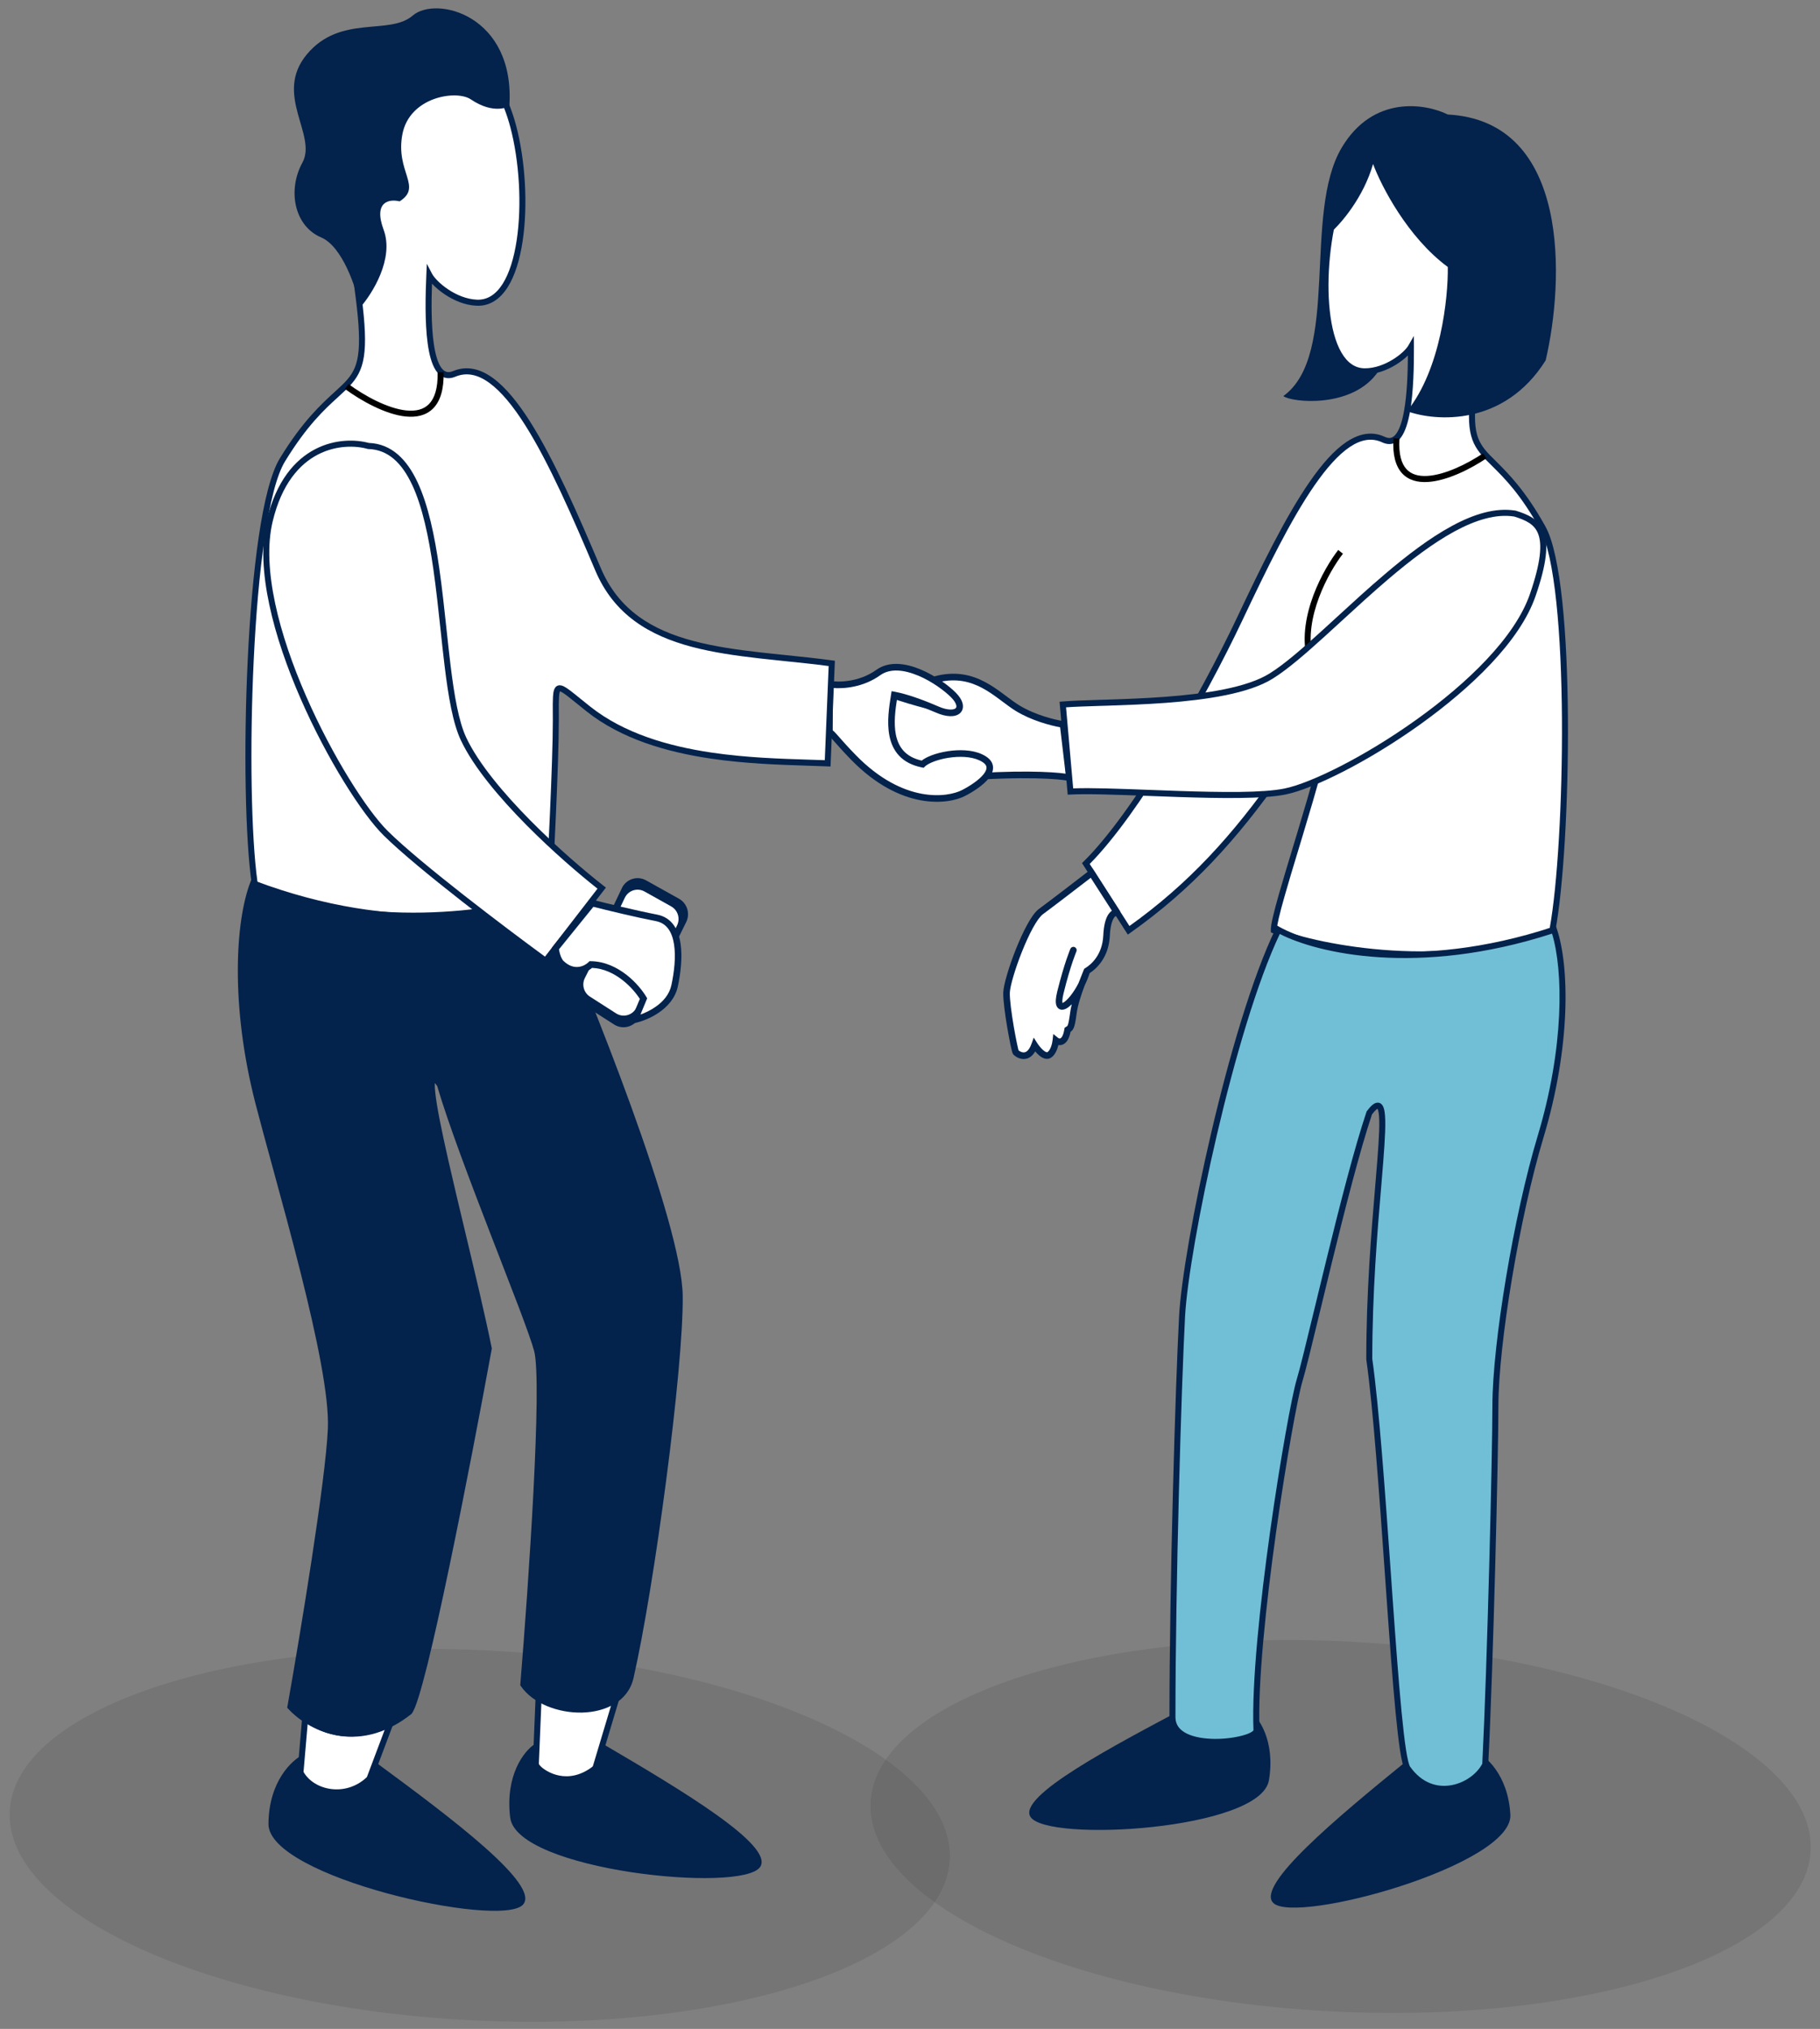 <svg xmlns="http://www.w3.org/2000/svg" width="61" height="68" fill="none" viewBox="0 0 61 68">
    <rect x="0" y="0" width="61" height="68" fill="#808080" stroke="none"/>
    <path fill="#fff" d="M34.104 23.734c.552.34 1.248.504 1.527.544l.21 1.787c-.31-.071-1.491-.17-3.744 0s-3.015-2.029-3.115-3.149c.862.412 2.017.717 2.486.818l-.125-.957c1.348-.364 2.072.533 2.761.957z"/>
    <path fill="#03224C" fill-rule="evenodd" d="M33.737 23.34c.15.111.287.215.424.299.535.329 1.215.49 1.486.53l.084.012.238 2.027-.152-.035c-.292-.067-1.46-.167-3.712.003-1.17.087-1.958-.442-2.461-1.136-.5-.689-.72-1.54-.771-2.114l-.017-.193.173.083c.77.367 1.779.65 2.31.775l-.117-.896.093-.026c.706-.19 1.252-.05 1.707.193.225.12.428.264.614.403l.1.074zm-2.272-.48l.132 1.015-.152-.033c-.441-.095-1.484-.368-2.331-.743.076.532.29 1.234.707 1.81.466.642 1.185 1.126 2.268 1.045 1.99-.15 3.156-.091 3.626-.024l-.183-1.555c-.326-.059-.965-.227-1.485-.546-.146-.09-.294-.201-.444-.313l-.096-.072c-.185-.138-.377-.274-.587-.386-.396-.21-.858-.334-1.455-.197z" clip-rule="evenodd"/>
    <path fill="#fff" d="M29.436 22.541c-.615.441-1.346.443-1.636.389v1.62c.073-.008.223.238.799.83 1.64 1.683 3.174 1.466 3.694 1.2.52-.268 1.33-.853.572-1.2-.606-.279-1.656-.044-1.943.232-1.297-.257-1.065-1.57-.948-2.317.387.072.9.253 1.44.487.673.291.991-.034.543-.488-.449-.453-1.752-1.303-2.521-.753z"/>
    <path fill="#03224C" fill-rule="evenodd" d="M30.774 22.644c-.47-.197-.939-.253-1.274-.012-.569.407-1.229.458-1.59.425v1.422c.014.01.027.022.04.033.037.035.085.088.143.154l.035.04c.118.134.29.33.55.596 1.608 1.652 3.091 1.422 3.565 1.178.258-.132.572-.336.73-.539.078-.102.101-.182.089-.242-.012-.058-.066-.138-.242-.218-.276-.127-.665-.14-1.03-.083-.18.028-.35.073-.49.126-.142.054-.246.114-.302.168l-.041.04-.056-.011c-.343-.068-.594-.207-.771-.398-.176-.19-.272-.422-.32-.664-.09-.457-.01-.968.048-1.334l.008-.048.017-.112.111.02c.4.076.922.26 1.463.495.16.069.291.098.392.101.102.003.158-.022.182-.045.019-.017.033-.047.018-.106-.016-.063-.065-.151-.17-.257-.215-.217-.64-.535-1.105-.73zm.085-.205c.492.206.942.54 1.176.777.12.121.198.243.227.36.03.12.008.239-.081.323-.084.078-.206.108-.339.104-.135-.004-.295-.043-.472-.12-.485-.21-.944-.374-1.305-.456-.056.361-.116.8-.04 1.189.042.213.124.403.265.555.133.143.324.258.602.321.085-.068.202-.127.33-.176.157-.06.342-.107.535-.138.384-.06.822-.052 1.153.1.204.094.334.216.366.375.033.156-.037.304-.13.425-.189.243-.54.465-.803.6-.567.291-2.152.494-3.822-1.221-.263-.27-.438-.469-.557-.604l-.035-.04c-.06-.068-.1-.111-.129-.138-.004-.005-.008-.008-.012-.01l-.097.011v-1.88l.13.025c.268.05.967.049 1.551-.37.433-.31 1-.216 1.487-.012z" clip-rule="evenodd"/>
    <path fill="#141414" d="M31.833 62.326c-.172 3.421-7.366 5.831-16.067 5.383C7.066 67.259.152 64.122.325 60.7c.173-3.421 7.366-5.831 16.067-5.382 8.7.448 15.614 3.586 15.441 7.008z" opacity=".1"/>
    <path fill="#03224C" d="M8.998 61.129c.012-1.429.788-2.147 1.174-2.328l-.027.696c.87.958 1.928.404 2.347.006l.15-.402c2.5 1.838 5.492 4.09 4.884 4.737-.76.807-8.542-.923-8.528-2.71zM17.1 60.919c-.174-1.418.463-2.224.803-2.45l.065.694c.944.844 1.715.237 2.058-.207l.215-.487c2.592 1.52 5.724 3.39 5.235 4.104-.61.893-8.157.117-8.375-1.654z"/>
    <path fill="#fff" d="M10.07 59.408l.156-1.82c1.171.862 2.405.44 2.875.12l-.719 1.91c-.762.745-1.936.503-2.312-.21zM17.925 58.846l.163-2.205c1.032 1.028 2.136.5 2.559.108l-.666 2.322c-.688.91-1.73.633-2.056-.224z"/>
    <path fill="#03224C" fill-rule="evenodd" d="M13.308 57.447l-.84 2.23-.016.015c-.805.786-2.06.542-2.47-.236l-.014-.027.174-2.03.143.107c1.126.829 2.312.422 2.76.118l.263-.178zm-2.996.323l-.139 1.616c.354.623 1.414.849 2.123.175l.613-1.627c-.571.276-1.595.487-2.597-.164z" clip-rule="evenodd"/>
    <path fill="#fff" d="M15.98 10.146c1.598.067 1.826-3.631 1.221-5.911C16.26.682 12.97.405 11.7 3.365c-.741 1.73-.323 1.996.268 6.194.592 4.198-.42 2.454-2.5 5.85-1.161 1.899-1.366 11.237-.928 14.218 3.478 1.693 8.294.994 9.847.415.054-.693.246-4.477.243-5.899-.002-1.422-.075-1.307 1.093-.38 2.29 1.818 5.998 1.736 8.018 1.821l.138-3.35c-3.216-.433-6.607-.257-7.833-3.153-1.533-3.62-3.158-7.242-4.82-6.55-.936.39-.892-2.022-.835-3.312.16.305.851.895 1.59.927z"/>
    <path fill="#03224C" fill-rule="evenodd" d="M14.56 1.458c-1.044-.136-2.147.498-2.768 1.947-.184.43-.294.762-.348 1.084-.053.322-.053.639-.01 1.037.04.378.117.826.22 1.42.005.033.01.066.017.1.11.642.248 1.448.395 2.499.148 1.05.198 1.738.152 2.23-.046.5-.19.803-.423 1.076-.132.155-.287.295-.465.458-.446.406-1.036.944-1.777 2.154-.138.225-.265.567-.38 1.006-.114.438-.215.966-.303 1.558-.175 1.185-.296 2.62-.366 4.09-.14 2.908-.085 5.942.126 7.442 1.71.818 3.744 1.06 5.552 1.026 1.778-.035 3.324-.338 4.108-.616.06-.837.241-4.447.239-5.826l-.001-.233c-.002-.238-.002-.426.006-.563.006-.09.016-.167.037-.227.021-.061.062-.126.14-.146.07-.018.14.007.197.036.06.031.13.08.21.14.09.068.2.157.33.263l.336.27c1.126.893 2.604 1.324 4.063 1.54 1.161.172 2.3.207 3.228.237l.569.018.13-3.155c-.483-.064-.967-.114-1.448-.163-.29-.03-.58-.06-.868-.093-.79-.09-1.56-.2-2.268-.387-1.42-.377-2.608-1.072-3.238-2.559-.767-1.811-1.553-3.614-2.353-4.877-.4-.632-.8-1.12-1.194-1.408-.392-.286-.768-.367-1.142-.211-.135.056-.262.066-.379.024-.115-.04-.205-.126-.276-.233-.14-.212-.223-.537-.273-.897-.1-.726-.074-1.66-.046-2.304l.017-.374.172.33c.07.132.267.345.545.53.275.183.616.329.961.343.353.015.637-.175.862-.528.225-.355.382-.867.471-1.461.18-1.187.086-2.667-.213-3.794-.464-1.75-1.498-2.667-2.544-2.803zm.026-.201c1.151.15 2.234 1.149 2.712 2.951.306 1.154.402 2.662.218 3.878-.091.607-.254 1.15-.501 1.54-.25.392-.593.64-1.04.621-.393-.016-.768-.181-1.063-.377-.171-.114-.32-.242-.433-.363-.022.612-.028 1.377.056 1.984.049.355.127.64.24.812.055.083.114.133.176.154.06.022.135.021.235-.02.458-.19.908-.079 1.336.234.426.31.84.824 1.246 1.463.81 1.28 1.603 3.1 2.369 4.907.597 1.409 1.718 2.075 3.104 2.442.694.184 1.451.293 2.24.382.283.033.57.062.86.092.514.053 1.035.107 1.55.177l.091.012-.146 3.544-.1-.004c-.204-.009-.425-.016-.662-.023-.928-.03-2.082-.065-3.256-.239-1.473-.218-2.992-.656-4.158-1.581-.13-.103-.243-.195-.342-.276-.127-.103-.232-.188-.32-.255-.078-.058-.137-.098-.18-.12-.027-.014-.043-.019-.05-.02-.003.003-.005.008-.007.015-.011.033-.02.087-.026.173-.008.13-.007.307-.006.543v.24c.003 1.426-.189 5.212-.243 5.907l-.005.065-.06.022c-.79.294-2.394.615-4.235.65-1.841.036-3.933-.213-5.691-1.068l-.048-.024-.008-.053c-.22-1.5-.278-4.588-.136-7.535.07-1.474.192-2.916.368-4.11.088-.596.19-1.132.308-1.58.117-.446.25-.81.403-1.06.757-1.238 1.388-1.813 1.835-2.221.17-.154.312-.285.426-.418.205-.24.333-.5.375-.96.043-.468-.003-1.136-.15-2.185-.148-1.048-.285-1.85-.396-2.492l-.017-.104c-.102-.59-.18-1.044-.222-1.43-.043-.41-.045-.746.013-1.092.058-.345.174-.694.361-1.13.648-1.511 1.825-2.219 2.979-2.068z" clip-rule="evenodd"/>
    <path fill="#03224C" d="M13.485 4.508c.235-1.265 1.813-1.504 2.294-1.178.794.535 1.292.227 1.292.227C17.275.51 14.617-.156 13.833.522c-.785.679-2.423-.05-3.548 1.3s.358 2.703-.15 3.63c-.507.928-.27 2.124.627 2.504.717.304 1.173 1.692 1.311 2.348.41-.466 1.142-1.638.785-2.602-.356-.964.208-1.037.535-.953.777-.494-.142-.977.092-2.241zM8.657 36.952c-.843-3.283-.661-6.076-.173-7.344 4.835 1.82 8.509 1.032 9.742.41 1.506 3.46 4.525 10.988 4.555 13.416.03 2.427-.953 9.752-1.646 12.783-.332 1.452-2.827 1.346-3.595.237.272-3.322.742-10.116.462-11.192-.28-1.076-2.522-6.395-3.256-8.904-.977-1.438.918 5.301 1.636 8.836-.697 3.812-2.205 11.584-2.662 12.176-1.785 1.409-3.402.475-3.987-.168.422-2.382 1.285-7.583 1.356-9.325.09-2.178-1.702-8.089-2.432-10.925z"/>
    <path fill="#03224C" fill-rule="evenodd" d="M18.275 29.88l.042.098c.754 1.731 1.886 4.48 2.834 7.1.474 1.31.902 2.59 1.214 3.694.311 1.102.51 2.039.517 2.66.014 1.223-.225 3.668-.554 6.18-.328 2.515-.748 5.108-1.095 6.628-.181.793-.949 1.14-1.73 1.158-.78.016-1.635-.294-2.045-.886l-.02-.03.002-.036c.136-1.66.321-4.188.438-6.435.058-1.124.099-2.176.108-3.014.004-.42 0-.784-.013-1.077-.013-.295-.036-.509-.068-.632-.069-.263-.259-.791-.52-1.482-.19-.499-.415-1.08-.655-1.7l-.28-.722c-.683-1.769-1.426-3.721-1.796-4.982-.031-.046-.057-.079-.078-.102-.002.012-.002.025-.003.04-.002.07.003.164.016.284.05.478.217 1.29.437 2.264.168.74.367 1.57.568 2.413.328 1.372.664 2.777.886 3.873l.004.02-.003.018c-.349 1.907-.9 4.804-1.422 7.299-.26 1.247-.514 2.395-.73 3.268-.11.436-.209.806-.296 1.085-.043.14-.084.258-.122.352-.037.091-.074.167-.111.216l-.008.01-.01.008c-.915.722-1.795.848-2.524.705-.725-.142-1.294-.55-1.599-.884l-.034-.037.01-.05c.422-2.385 1.283-7.578 1.354-9.311.022-.533-.071-1.3-.238-2.205-.166-.901-.404-1.93-.668-2.982-.31-1.238-.655-2.498-.96-3.617-.215-.786-.411-1.502-.563-2.092-.846-3.295-.668-6.11-.17-7.406l.036-.093.093.035c4.812 1.812 8.457 1.022 9.661.414l.095-.047zm-9.732-.142c-.451 1.284-.608 3.997.212 7.188.15.58.344 1.294.56 2.081.306 1.123.653 2.394.963 3.629.264 1.053.503 2.087.67 2.995.168.906.265 1.693.242 2.25-.072 1.739-.924 6.887-1.35 9.289.29.3.806.658 1.456.785.669.132 1.486.022 2.352-.656.018-.028.045-.08.077-.16.035-.086.074-.2.116-.336.086-.274.184-.639.292-1.074.216-.87.469-2.014.73-3.26.519-2.484 1.068-5.368 1.417-7.274-.222-1.09-.554-2.479-.88-3.84-.201-.843-.4-1.677-.57-2.421-.22-.973-.389-1.797-.441-2.288-.013-.124-.02-.23-.017-.313.002-.042.005-.081.013-.115.007-.033.018-.07.041-.1.027-.034.067-.06.119-.06.044 0 .082.02.11.04.054.04.112.11.174.202l.01.013.003.016c.366 1.25 1.108 3.203 1.796 4.981l.28.722c.24.62.465 1.202.654 1.701.26.688.456 1.228.527 1.503.038.146.062.38.075.675.014.298.017.667.013 1.088-.01.842-.05 1.898-.109 3.023-.115 2.232-.299 4.741-.435 6.403.367.5 1.129.785 1.856.77.742-.017 1.387-.342 1.538-1 .345-1.511.764-4.096 1.092-6.61.329-2.513.566-4.944.551-6.15-.006-.592-.197-1.506-.508-2.607-.31-1.098-.736-2.372-1.21-3.68-.928-2.567-2.035-5.26-2.787-6.993-1.335.622-4.937 1.324-9.632-.417z" clip-rule="evenodd"/>
    <path fill="#fff" d="M9.041 17.451c.618-2.574 2.46-2.742 3.304-2.504 2.86.082 2.152 7.612 3.192 9.82.832 1.766 3.433 4.068 4.63 5l-1.882 2.435c-1.314-.96-4.227-3.158-5.356-4.274-1.411-1.395-4.66-7.26-3.888-10.477z"/>
    <path fill="#03224C" fill-rule="evenodd" d="M15.101 22.3c.125 1.02.275 1.889.527 2.423.408.866 1.256 1.873 2.158 2.785.9.91 1.847 1.714 2.442 2.178l.08.062-2.003 2.593-.079-.057c-1.313-.958-4.231-3.161-5.367-4.284-.719-.71-1.89-2.539-2.784-4.586-.448-1.026-.829-2.11-1.048-3.144-.22-1.03-.281-2.018-.083-2.843.314-1.31.945-2.023 1.619-2.372.663-.345 1.354-.33 1.797-.21.764.028 1.278.554 1.635 1.317.359.767.573 1.797.728 2.883.095.666.17 1.36.241 2.03.045.422.09.834.137 1.225zm-1.288-6.051c-.345-.737-.81-1.182-1.47-1.2h-.013l-.012-.004c-.401-.113-1.046-.13-1.664.19-.613.319-1.212.977-1.515 2.24-.188.783-.132 1.736.084 2.753.216 1.015.591 2.086 1.036 3.103.89 2.038 2.048 3.84 2.74 4.524 1.101 1.088 3.917 3.219 5.267 4.207l1.76-2.278c-.604-.476-1.514-1.256-2.382-2.132-.905-.915-1.774-1.942-2.198-2.842-.268-.569-.42-1.47-.544-2.485-.049-.398-.093-.813-.138-1.236-.072-.666-.145-1.351-.24-2.015-.155-1.083-.366-2.088-.71-2.825z" clip-rule="evenodd"/>
    <path fill="#03224C" d="M20.941 29.815l-.381.797-1.168 2.311c-.112.222-.038.493.17.627l1.079.692c.239.153.556.064.683-.192l1.576-3.193c.115-.231.029-.513-.195-.638l-1.103-.617c-.24-.134-.542-.037-.66.213z"/>
    <path fill="#03224C" fill-rule="evenodd" d="M21.549 29.7c-.185-.104-.417-.03-.51.163l-.382.8-1.167 2.31c-.086.171-.03.38.13.483l1.08.692c.183.118.428.05.525-.148l1.577-3.193c.088-.178.022-.394-.15-.49l-1.103-.617zm-.707.066c.147-.306.518-.425.813-.26l1.103.616c.275.154.381.5.24.784L21.423 34.1c-.156.315-.546.425-.84.237l-1.079-.692c-.256-.164-.346-.498-.209-.771l1.168-2.31.38-.797z" clip-rule="evenodd"/>
    <path fill="#fff" d="M20.941 30.09l-.317.664-1.02 2.022c-.113.221-.04.493.168.626l.877.562c.238.153.556.064.682-.192l1.361-2.755c.114-.232.028-.513-.196-.638l-.894-.5c-.24-.135-.542-.038-.661.212z"/>
    <path fill="#fff" d="M22.004 30.763c-.687-.132-1.725-.386-2.157-.496l-1.227 1.517c.035.293.139.455.186.5.424.408.84.198.996.042.881.012 1.545.767 1.766 1.143l-.291.704c.38-.084 1.18-.427 1.332-1.128.19-.877.255-2.117-.605-2.282z"/>
    <path fill="#03224C" fill-rule="evenodd" d="M19.806 30.142l.068.018c.432.11 1.467.362 2.151.494.243.047.424.171.552.346.126.173.197.39.232.62.07.46.003 1.005-.092 1.448-.085.388-.346.67-.626.864-.28.193-.588.305-.791.35l-.206.045.351-.848c-.112-.176-.312-.422-.58-.63-.281-.22-.63-.394-1.021-.41-.096.082-.246.166-.427.188-.21.025-.452-.038-.686-.263-.073-.069-.183-.258-.22-.567l-.005-.047 1.3-1.608zm.082.25l-1.153 1.425c.038.245.125.365.146.385h.001c.19.184.368.22.51.204.148-.017.27-.095.333-.158l.033-.033h.046c.472.006.88.212 1.196.458.315.246.545.54.663.739l.028.048-.225.543c.155-.055.334-.139.501-.255.254-.174.467-.414.535-.727.094-.433.154-.946.09-1.367-.032-.21-.094-.388-.192-.522-.096-.131-.229-.224-.416-.26-.657-.126-1.63-.362-2.096-.48zM20.863 56.588l-.821 2.737-.025.02c-.47.372-.93.438-1.311.364-.378-.075-.673-.285-.825-.462l-.026-.03.103-2.505.137.065c1.14.543 2.174.193 2.539-.042l.229-.147zm-2.716.435l-.088 2.12c.132.14.377.306.685.366.318.062.71.013 1.124-.305l.654-2.18c-.49.224-1.39.414-2.375-.001z" clip-rule="evenodd"/>
    <path fill="#000" fill-rule="evenodd" d="M13.604 13.96c-.687-.069-1.504-.53-2.042-.924l.118-.165c.53.39 1.312.823 1.943.886.314.03.573-.03.753-.213.182-.185.304-.514.292-1.068l.201-.004c.012.58-.114.975-.35 1.215-.24.243-.569.306-.915.272z" clip-rule="evenodd"/>
    <path fill="#141414" d="M60.687 62.029c-.172 3.421-7.366 5.831-16.067 5.383-8.7-.45-15.614-3.587-15.44-7.009.172-3.422 7.365-5.831 16.066-5.382 8.7.448 15.614 3.586 15.441 7.008z" opacity=".1"/>
    <path fill="#03224C" d="M50.622 60.818c-.077-1.35-.843-1.994-1.218-2.147l.058.657c-.78.948-1.805.473-2.22.116l-.16-.373c-2.282 1.856-5.008 4.128-4.403 4.71.757.729 8.038-1.274 7.943-2.963zM42.53 59.668c.221-1.334-.349-2.123-.662-2.35l-.089.653c-.927.76-1.633.154-1.94-.28v-.515c-2.514 1.332-5.736 3.02-5.302 3.715.542.87 7.715.445 7.992-1.223z"/>
    <path fill="#fff" d="M45.748 12.446c-1.515 0-1.587-3.51-.925-5.643 1.031-3.325 4.155-3.456 5.24-.603.635 1.667.23 1.902-.494 5.851-.724 3.95.302 2.339 2.137 5.637 1.025 1.842.854 10.688.324 13.492-3.358 1.463-7.889.61-9.336 0-.024-.659 1.767-5.643 1.824-6.988.058-1.346-1.098.983-1.593 1.688-1.567 2.232-3.066 3.863-5.097 5.3l-1.434-2.238c1.673-1.654 3.885-5.51 5.158-8.202 1.593-3.364 3.27-6.728 4.818-6.006.87.405.922-1.878.92-3.101-.163.282-.842.813-1.542.813z"/>
    <path fill="#03224C" fill-rule="evenodd" d="M47.431 4.286c.99-.087 2.008.555 2.539 1.95.157.413.247.732.286 1.039.038.306.025.605-.03.98-.053.356-.144.777-.264 1.335l-.02.093c-.13.604-.291 1.36-.473 2.35-.18.987-.254 1.637-.23 2.106.024.476.148.769.36 1.038.119.152.26.292.423.452.405.402.943.934 1.596 2.109.12.217.228.545.32.965.09.419.166.922.225 1.486.12 1.128.178 2.49.188 3.884.018 2.756-.152 5.623-.41 7.034-1.649.705-3.582.853-5.29.748-1.674-.103-3.12-.449-3.854-.743.008-.076.029-.19.064-.343.046-.2.114-.452.197-.742.127-.45.29-.989.463-1.558l.15-.496c.226-.748.455-1.52.632-2.188.175-.666.3-1.24.316-1.59.007-.169-.003-.3-.04-.386-.02-.046-.05-.09-.102-.114-.052-.025-.105-.018-.148-.002-.08.03-.16.104-.234.188-.077.087-.162.2-.249.328-.173.254-.364.572-.54.868l-.021.034c-.17.285-.325.544-.442.71-1.54 2.194-3.012 3.801-4.988 5.215l-1.332-2.08c.832-.841 1.785-2.198 2.685-3.672.924-1.51 1.797-3.151 2.435-4.5.797-1.684 1.61-3.358 2.417-4.52.404-.583.8-1.029 1.183-1.285.381-.253.739-.314 1.084-.153.127.058.248.073.361.038.112-.034.202-.112.274-.212.141-.196.232-.5.294-.84.123-.683.135-1.569.134-2.18l-.002-.373-.186.323c-.07.12-.264.313-.534.476-.267.162-.594.286-.92.286-.332 0-.592-.189-.79-.531-.2-.345-.328-.834-.389-1.4-.123-1.129.023-2.525.35-3.58.507-1.636 1.52-2.46 2.512-2.547zm-.017-.202c-1.098.096-2.163 1-2.687 2.69-.335 1.079-.484 2.504-.358 3.662.063.579.196 1.1.415 1.48.221.382.538.631.964.631.374 0 .736-.14 1.024-.315.162-.098.306-.21.416-.318-.004.578-.028 1.295-.13 1.862-.06.334-.145.6-.258.756-.056.077-.112.12-.17.138-.056.017-.127.014-.218-.029-.428-.2-.86-.11-1.28.169-.415.277-.828.747-1.236 1.337-.818 1.179-1.64 2.87-2.434 4.55-.636 1.342-1.506 2.976-2.425 4.48-.92 1.506-1.886 2.875-2.713 3.692l-.059.058 1.535 2.396.086-.06c2.042-1.445 3.55-3.086 5.121-5.324.121-.173.28-.438.447-.718l.023-.04c.178-.296.365-.609.535-.857.085-.124.163-.23.233-.308.07-.078.119-.117.148-.13l.001.003c.018.04.031.131.024.298-.014.324-.134.877-.31 1.545-.175.665-.403 1.433-.629 2.182l-.15.495c-.172.57-.336 1.11-.465 1.562-.083.29-.151.547-.199.751-.046.2-.075.363-.072.461l.003.065.06.025c.736.31 2.242.678 3.983.785 1.742.108 3.731-.045 5.43-.785l.05-.021.01-.053c.267-1.412.442-4.333.422-7.127-.01-1.398-.067-2.767-.188-3.904-.06-.568-.136-1.08-.23-1.509-.092-.426-.204-.778-.34-1.021-.668-1.202-1.244-1.772-1.651-2.177-.154-.152-.284-.28-.386-.41-.184-.235-.295-.486-.316-.922-.023-.443.047-1.073.227-2.06.181-.985.342-1.74.472-2.342l.02-.098c.12-.554.212-.981.266-1.345.057-.386.072-.705.03-1.035-.04-.33-.138-.665-.298-1.086-.554-1.457-1.642-2.176-2.743-2.08z" clip-rule="evenodd"/>
    <path fill="#fff" d="M34.886 30.554c.348-.255 1.278-.97 1.7-1.296l.864 1.347c-.098-.054-.329.055-.362.758-.034.703-.446 1.05-.661 1.182-.045.154-.106.302-.174.44-.11.293-.237.669-.277.969-.067.51-.1.498-.194.56-.078.476-.294.434-.392.354-.014.132-.081.416-.239.496-.157.079-.383-.194-.476-.34-.21.58-.588.297-.63.24-.042-.056-.323-1.515-.309-1.997.014-.481.715-2.394 1.15-2.713z"/>
    <path fill="#03224C" fill-rule="evenodd" d="M36.613 29.097l.93 1.447-.146.158.005.002c-.007 0-.03.006-.067.06-.057.083-.121.261-.138.604-.034.715-.437 1.09-.677 1.249-.046.144-.103.283-.166.412-.11.292-.231.654-.269.94-.033.251-.06.39-.095.476-.02.047-.043.081-.075.11-.01.01-.022.018-.033.026-.044.218-.123.357-.239.417-.06.03-.117.035-.17.027-.011.048-.027.1-.047.151-.04.104-.11.228-.225.287-.075.038-.152.03-.215.006-.062-.023-.12-.064-.168-.107-.044-.038-.085-.08-.121-.124-.04.068-.085.122-.134.162-.088.073-.183.098-.271.094-.086-.004-.16-.034-.215-.065-.052-.03-.097-.067-.12-.098-.01-.014-.017-.03-.019-.035l-.008-.025c-.006-.016-.011-.037-.018-.062-.012-.048-.026-.113-.043-.19-.032-.154-.07-.358-.108-.575-.073-.43-.142-.926-.135-1.18.005-.136.055-.36.13-.61.075-.257.178-.554.295-.846.117-.291.247-.58.378-.817.064-.118.13-.225.194-.314.064-.087.13-.163.198-.213.346-.254 1.276-.968 1.698-1.294l.094-.073zm-.46 3.843c-.085.169-.182.319-.275.435-.096.121-.182.198-.243.23-.01.006-.018.01-.024.011-.004-.015-.007-.043-.005-.087.003-.058.015-.135.04-.235.12-.487.229-.839.307-1.07.039-.114.07-.199.092-.254l.024-.062.006-.014.001-.003c.025-.057 0-.123-.055-.147-.056-.025-.12 0-.145.056l.1.045-.1-.045v.002l-.003.004-.007.017-.026.066c-.023.058-.055.146-.095.264-.08.236-.19.595-.312 1.087-.026.108-.042.2-.046.276-.004.075.002.145.027.202.028.063.079.11.151.122.063.009.124-.012.173-.038.059-.032.121-.082.184-.144-.024.097-.043.192-.054.28-.035.259-.059.368-.08.421-.01.021-.015.027-.018.03-.006.005-.01.008-.021.014l-.027.018-.04.026-.008.048c-.038.23-.103.291-.13.305-.022.012-.054.007-.085-.018l-.157-.128-.022.202c-.006.058-.024.152-.058.239-.036.091-.08.149-.12.17-.003.001-.014.005-.04-.004-.027-.01-.062-.033-.101-.067-.077-.067-.15-.163-.194-.23l-.12-.188-.075.21c-.049.133-.102.205-.148.242-.044.036-.085.046-.123.044-.04-.002-.081-.017-.116-.036-.023-.014-.039-.026-.047-.033l-.013-.048c-.011-.045-.025-.106-.04-.182-.032-.15-.07-.352-.107-.566-.074-.435-.139-.909-.132-1.136.003-.105.045-.302.12-.554.073-.248.174-.54.289-.826.114-.286.241-.566.365-.792.063-.113.123-.212.18-.29.059-.08.11-.135.15-.165.325-.239 1.155-.876 1.608-1.225l.71 1.105c-.043.027-.081.066-.114.113-.091.133-.16.36-.176.72-.032.654-.412.973-.608 1.093l-.032.02-.014.035-.036.09c-.034.085-.085.21-.136.345z" clip-rule="evenodd"/>
    <path fill="#03224C" d="M48.525 8.948c-1.348-.995-2.232-2.716-2.505-3.453-.312 1.104-1.077 2.019-1.467 2.337-.579 3.759.729 4.968 1.648 4.607-.85 1.268-2.914 1.05-3.188.836 1.914-1.381.639-6.122 1.96-8.332 1.056-1.768 2.808-1.473 3.552-1.105 4.118.221 3.902 5.586 3.28 8.24-1.385 2.21-3.675 2.056-4.646 1.703 1.13-1.399 1.381-3.805 1.366-4.833z"/>
    <path fill="#000" fill-rule="evenodd" d="M44.022 19.946c.244-.648.587-1.2.83-1.514l.159.126c-.233.298-.565.833-.8 1.46-.236.627-.37 1.335-.219 1.986.138.594.29.918.414 1.184.052.112.1.214.14.32.138.37.15.747-.09 1.647l-.194-.053c.236-.885.211-1.212.096-1.522-.033-.088-.076-.18-.125-.285-.127-.27-.294-.629-.436-1.244-.164-.706-.017-1.459.225-2.105z" clip-rule="evenodd"/>
    <path fill="#71BFD6" d="M51.633 38.106c.926-3.073.863-5.723.45-6.943-4.646 1.53-8.092.637-9.234 0-1.56 3.214-3.107 10.656-3.23 12.952-.123 2.296-.323 9.006-.323 13.438 0 1.225 2.817.836 2.817.442-.128-3.154 1.137-10.72 1.444-11.727.307-1.008 1.544-6.621 2.337-8.967.98-1.322 0 2.9 0 8.249.51 3.636.875 13.138 1.283 13.716.848 1.198 2.233.622 2.603-.127.167-3.26.34-10.37.34-12.021 0-2.065.712-6.357 1.513-9.012z"/>
    <path fill="#03224C" fill-rule="evenodd" d="M42.804 31.022l-.046.096c-.785 1.618-1.564 4.292-2.161 6.842s-1.017 4.992-1.078 6.15c-.123 2.297-.323 9.01-.323 13.443 0 .357.21.592.496.733.284.139.653.193 1.012.197.36.003.722-.045.995-.12.137-.038.256-.084.344-.136.044-.026.084-.057.115-.092.03-.036.056-.083.056-.14v-.004c-.064-1.567.219-4.238.557-6.65.339-2.414.73-4.549.882-5.044.107-.352.326-1.26.6-2.391.12-.498.251-1.04.387-1.595.446-1.816.95-3.792 1.344-4.962.055-.073.1-.123.137-.155.024-.021.04-.03.048-.034l.002.004c.013.021.026.063.037.132.021.136.026.344.016.62-.01.275-.032.61-.063 1l-.068.826c-.128 1.52-.3 3.565-.3 5.808v.007l.001.008c.232 1.646.433 4.502.623 7.189l.057.808c.103 1.45.202 2.807.302 3.838.05.515.1.95.15 1.275.026.163.051.3.078.406.025.101.053.19.092.244.447.632 1.044.802 1.579.708.527-.093.994-.442 1.195-.848l.01-.02v-.02c.168-3.263.341-10.373.341-12.027 0-2.053.71-6.334 1.508-8.983.93-3.085.871-5.758.45-7.005l-.033-.095-.094.03c-4.623 1.524-8.04.63-9.155.009l-.093-.052zm9.215.269c.376 1.233.416 3.803-.483 6.785-.802 2.662-1.516 6.964-1.516 9.042 0 1.646-.173 8.726-.339 11.994-.175.336-.579.64-1.04.72-.463.082-.982-.059-1.382-.625-.013-.019-.035-.072-.06-.175-.024-.098-.05-.228-.074-.388-.05-.32-.099-.75-.149-1.264-.1-1.027-.199-2.382-.302-3.833l-.057-.81c-.19-2.68-.39-5.539-.623-7.194 0-2.23.171-4.264.3-5.782l.068-.83c.03-.39.053-.729.063-1.008.01-.278.006-.502-.018-.659-.012-.078-.031-.149-.062-.203-.033-.057-.09-.107-.17-.106-.07 0-.133.04-.185.084-.055.048-.113.115-.177.2l-.01.013-.004.016c-.398 1.178-.907 3.172-1.353 4.994-.138.562-.27 1.107-.391 1.608-.272 1.125-.489 2.021-.595 2.368-.156.513-.55 2.664-.888 5.074-.338 2.408-.623 5.092-.56 6.68 0 .002-.002.005-.006.01-.011.013-.032.03-.065.05-.066.04-.166.08-.294.114-.255.07-.598.117-.941.114-.346-.004-.68-.057-.926-.177-.24-.118-.383-.294-.383-.55 0-4.43.2-11.139.322-13.433.061-1.138.477-3.565 1.073-6.113.585-2.5 1.341-5.1 2.102-6.705 1.244.642 4.622 1.444 9.125-.011z" clip-rule="evenodd"/>
    <path fill="#fff" d="M51.37 19.952c.752-2.172.195-2.49-.597-2.74-2.526-.41-6.215 4.232-8.166 5.446-1.562.971-5.56.837-6.986.954l.256 2.916c1.534-.08 5.727.3 7.193 0 1.833-.375 7.274-3.617 8.3-6.576z"/>
    <path fill="#03224C" fill-rule="evenodd" d="M44.283 21.161c-.66.6-1.25 1.112-1.73 1.41-.374.234-.903.405-1.516.53-.61.124-1.297.202-1.981.253-.684.051-1.365.076-1.964.095l-.217.006c-.507.016-.946.03-1.262.056l-.1.008.273 3.115.096-.005c.583-.03 1.554.007 2.617.047.327.012.661.025.997.036.712.024 1.423.04 2.049.032.623-.007 1.169-.04 1.545-.117.472-.096 1.165-.374 1.951-.778.789-.405 1.677-.94 2.54-1.557.862-.616 1.701-1.315 2.39-2.047.687-.73 1.23-1.5 1.493-2.26.377-1.087.439-1.74.28-2.16-.163-.432-.546-.585-.941-.71l-.007-.002h-.007c-.664-.108-1.392.116-2.13.517-.742.402-1.507.986-2.25 1.619-.55.467-1.09.963-1.601 1.432l-.525.48zm6.467-3.85c.394.125.682.256.806.587.13.344.094.935-.281 2.02-.25.72-.771 1.466-1.45 2.187-.677.72-1.505 1.41-2.36 2.02-.855.612-1.735 1.142-2.515 1.543-.781.401-1.455.67-1.9.76-.356.073-.885.106-1.508.114-.62.007-1.328-.01-2.04-.033-.33-.011-.662-.023-.986-.036-1.01-.038-1.947-.073-2.547-.05l-.239-2.717c.301-.021.696-.033 1.152-.048l.216-.006c.6-.02 1.284-.044 1.973-.095.688-.052 1.383-.13 2.006-.257.62-.127 1.177-.303 1.582-.556.497-.309 1.1-.833 1.759-1.431l.528-.483c.51-.468 1.046-.96 1.593-1.426.74-.63 1.492-1.203 2.214-1.595.721-.39 1.4-.592 1.997-.497z" clip-rule="evenodd"/>
    <path fill="#000" fill-rule="evenodd" d="M47.849 16.154c.654-.037 1.446-.44 1.971-.793l-.11-.17c-.518.348-1.273.726-1.872.76-.297.017-.538-.051-.7-.23-.164-.18-.266-.495-.233-1.018l-.201-.012c-.035.548.07.929.285 1.168.218.24.53.314.86.295z" clip-rule="evenodd"/>
</svg>
